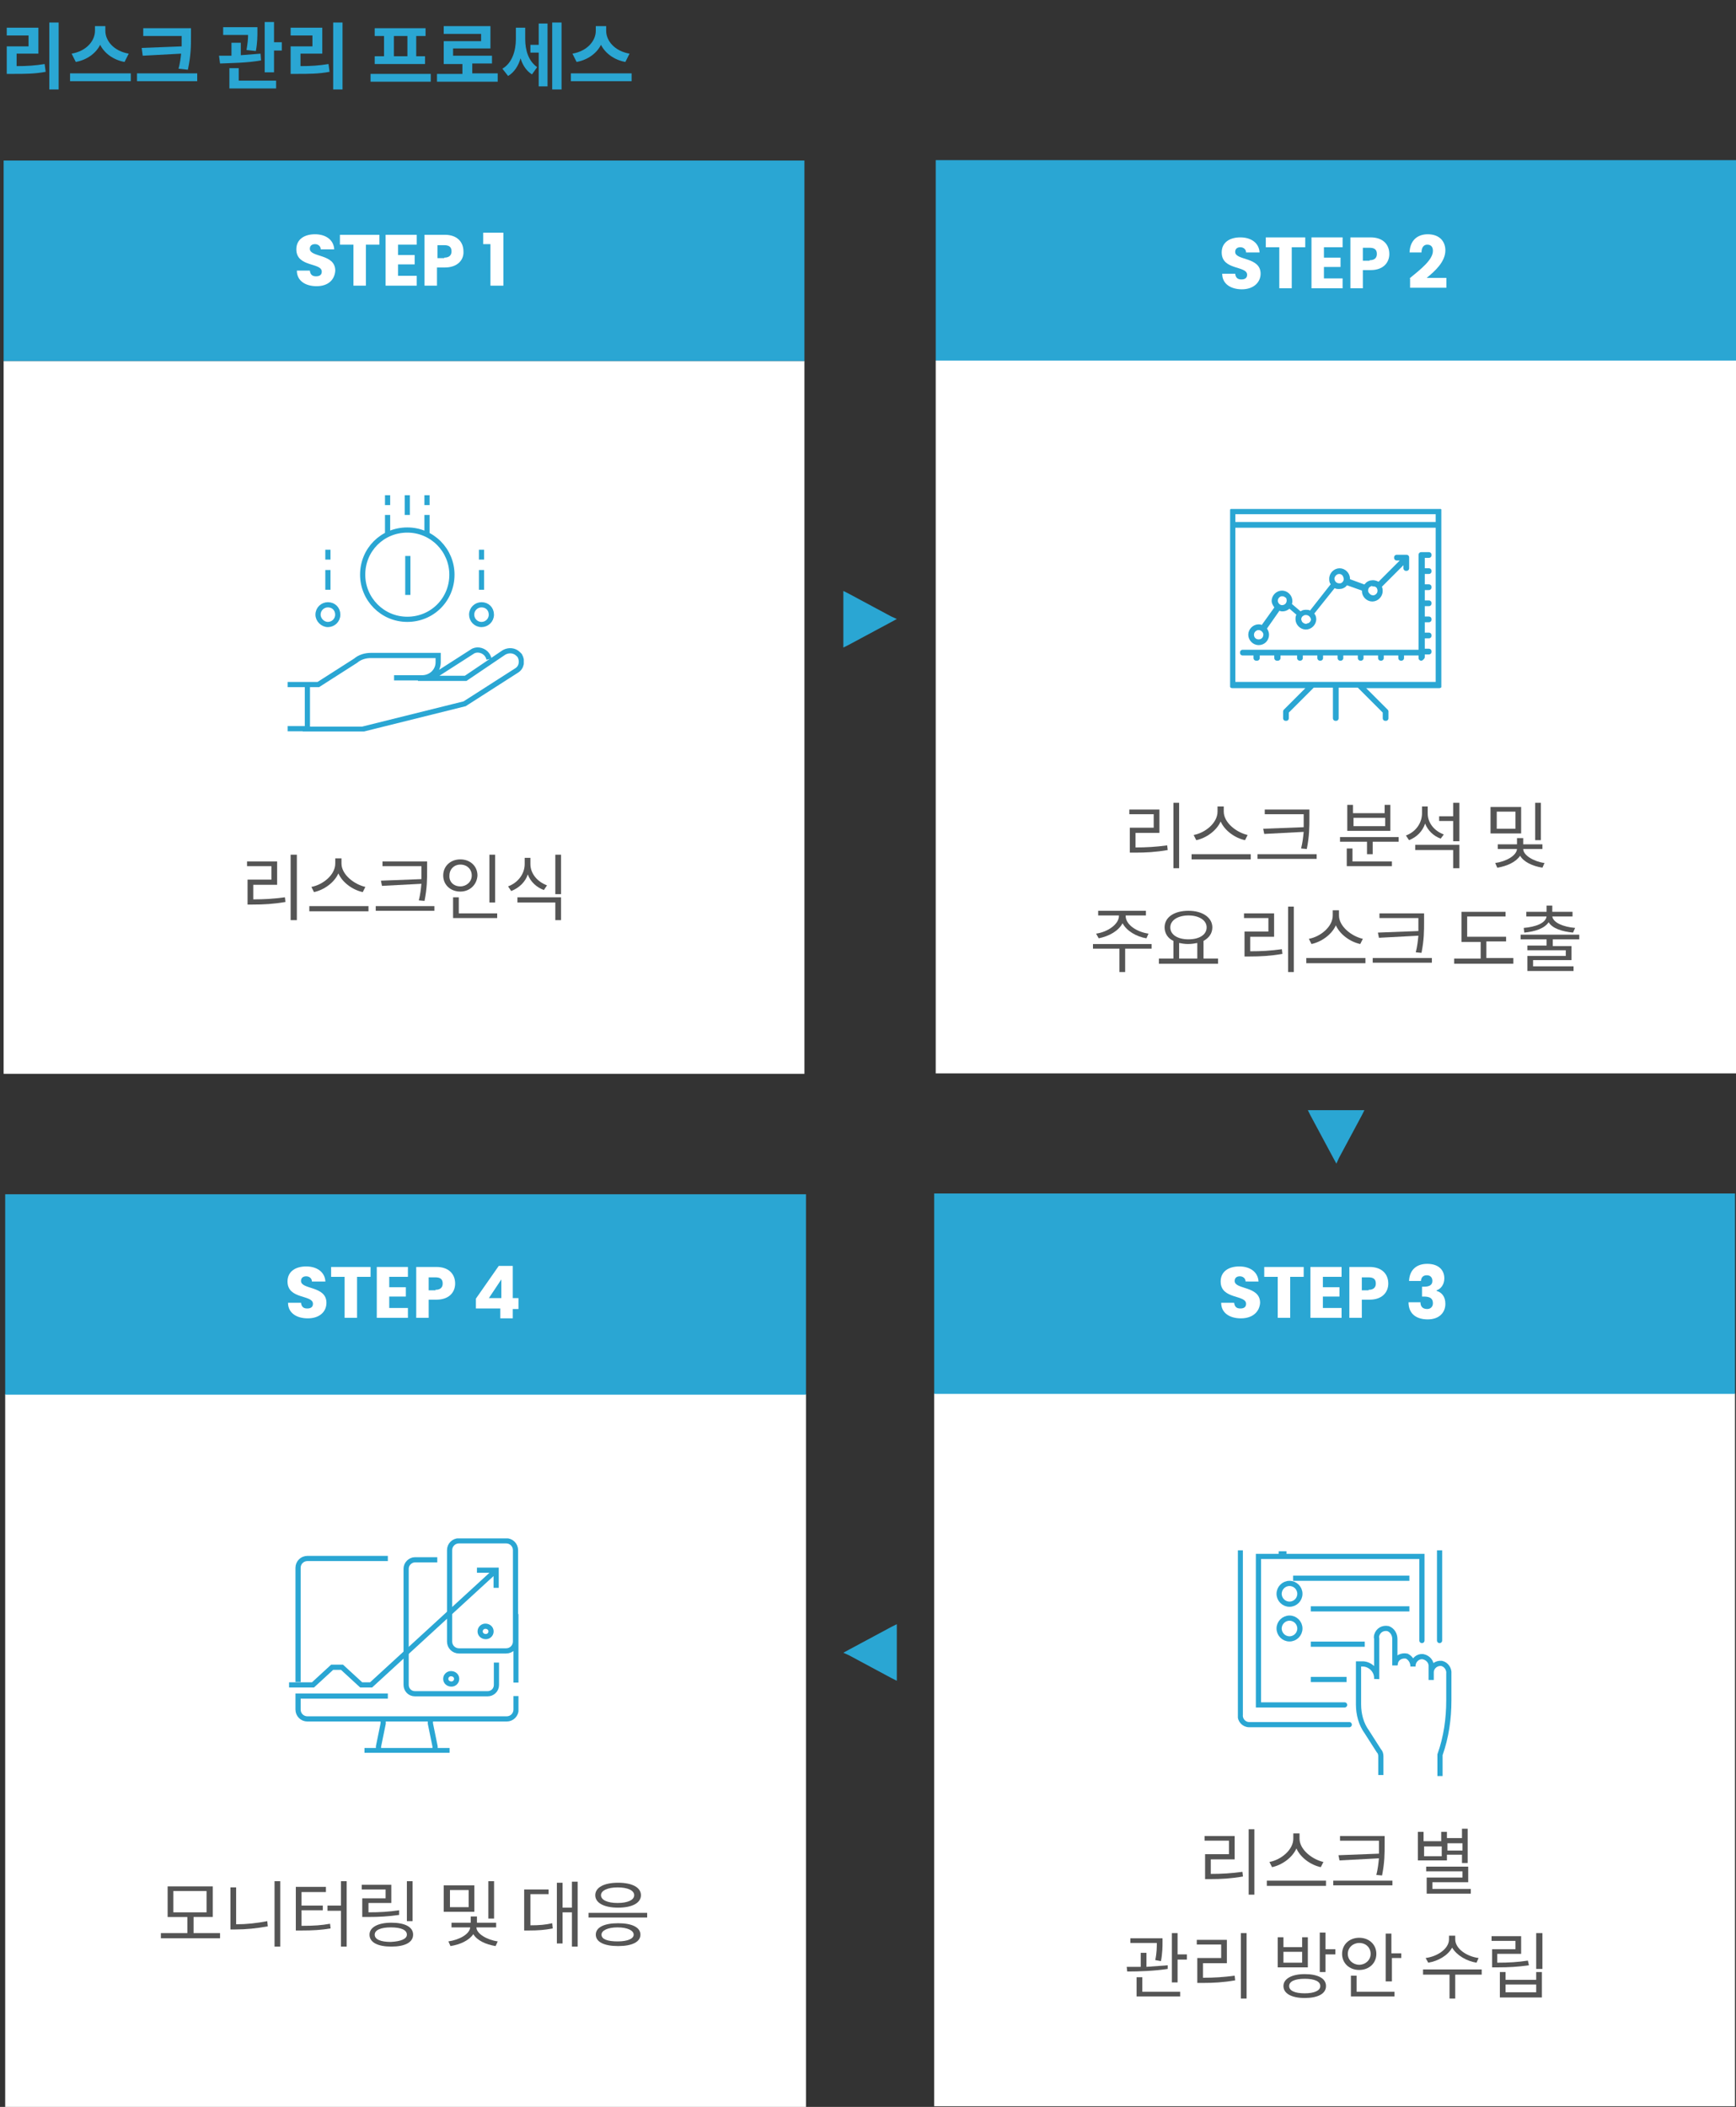 <?xml version="1.0" encoding="utf-8"?>
<!-- Generator: Adobe Illustrator 25.1.0, SVG Export Plug-In . SVG Version: 6.00 Build 0)  -->
<svg version="1.1" id="레이어_1" xmlns="http://www.w3.org/2000/svg" xmlns:xlink="http://www.w3.org/1999/xlink" x="0px"
	 y="0px" viewBox="0 0 334.5 405.8" style="enable-background:new 0 0 334.5 405.8;" xml:space="preserve">
<rect x="0" y="0" width="334.5" height="405.8" fill="#333333" stroke="none"/>
<style type="text/css">
	.st0{enable-background:new    ;}
	.st1{fill:#2AA6D3;}
	.st2{fill:#FFFFFF;}
	.st3{clip-path:url(#SVGID_2_);}
	.st4{fill:none;stroke:#2AA6D3;}
	.st5{fill:#555555;}
	.st6{clip-path:url(#SVGID_4_);}
	.st7{fill:none;stroke:#2AA6D3;stroke-linecap:round;stroke-linejoin:round;}
	.st8{clip-path:url(#SVGID_6_);}
	.st9{clip-path:url(#SVGID_8_);}
	.st10{fill:none;stroke:#2AA6D3;stroke-linecap:round;}
	.st11{clip-path:url(#SVGID_10_);}
	.st12{clip-path:url(#SVGID_12_);}
</style>
<g id="그룹_5883" transform="translate(-20 -1139.167)">
	<g class="st0">
		<path class="st1" d="M23.2,1151.9c2,0,3.6-0.1,5.4-0.4l0.2,1.5c-2.1,0.4-4,0.4-6.3,0.4h-1.2v-5.3h4.2v-2.1h-4.2v-1.5h6.1v5h-4.2
			V1151.9z M31.3,1143.5v12.9h-1.8v-12.9H31.3z"/>
		<path class="st1" d="M45.2,1153.3v1.5H33.5v-1.5H45.2z M44,1151.1c-2.2-0.4-3.9-1.7-4.7-3.3c-0.8,1.6-2.5,2.9-4.7,3.3l-0.8-1.6
			c2.9-0.5,4.5-2.5,4.5-4.4v-0.9h2v0.9c0,1.9,1.6,3.9,4.5,4.4L44,1151.1z"/>
		<path class="st1" d="M58,1153.3v1.5H46.4v-1.5H58z M55,1148.1c0-0.7,0-1.4,0-2v0h-7.4v-1.5h9.2v1.5c0,1.9,0,3.7-0.6,6.5l-1.8-0.2
			c0.3-1.1,0.4-2,0.5-2.9l-7.4,0.4l-0.2-1.5L55,1148.1z"/>
		<path class="st1" d="M70.3,1150.8c-2.7,0.5-5.7,0.5-7.9,0.6l-0.2-1.5c0.7,0,1.5,0,2.4,0v-2.5h1.8v2.4c1.3-0.1,2.6-0.2,3.8-0.3
			L70.3,1150.8z M67.5,1148.8c0.2-1.2,0.3-2.1,0.3-2.9H63v-1.5h6.6v0.8c0,0.9,0,2.2-0.3,3.8L67.5,1148.8z M66,1154.7h7.2v1.5h-9
			v-3.9H66V1154.7z M74.3,1147.4v1.5h-1.5v4.2h-1.8v-9.7h1.8v3.9H74.3z"/>
		<path class="st1" d="M77.9,1151.9c2,0,3.6-0.1,5.4-0.4l0.2,1.5c-2.1,0.4-4,0.4-6.3,0.4H76v-5.3h4.2v-2.1H76v-1.5h6.1v5h-4.2
			V1151.9z M86,1143.5v12.9h-1.8v-12.9H86z"/>
		<path class="st1" d="M103,1153.4v1.5H91.4v-1.5H103z M94,1146.1h-1.8v-1.5h9.8v1.5h-1.8v3.9h1.7v1.5h-9.7v-1.5H94V1146.1z
			 M98.5,1146.1h-2.6v3.9h2.6V1146.1z"/>
		<path class="st1" d="M115.9,1153.4v1.5h-11.7v-1.5h4.9v-1.9h-3.6v-4.4h7.2v-1.4h-7.2v-1.5h9v4.3h-7.2v1.4h7.5v1.5H111v1.9H115.9z"
			/>
		<path class="st1" d="M121.2,1146.7c0,2.1,0.6,4.2,2.3,5.4l-1,1.4c-1.1-0.7-1.8-1.8-2.2-3.1c-0.4,1.4-1.2,2.7-2.4,3.4l-1.1-1.4
			c1.9-1.1,2.6-3.5,2.6-5.7v-2.2h1.8V1146.7z M123.8,1143.7h1.7v12.1h-1.7v-6.5h-1.6v-1.5h1.6V1143.7z M128.2,1143.5v12.9h-1.8
			v-12.9H128.2z"/>
		<path class="st1" d="M141.7,1153.3v1.5H130v-1.5H141.7z M140.5,1151.1c-2.2-0.4-3.9-1.7-4.7-3.3c-0.8,1.6-2.5,2.9-4.7,3.3
			l-0.8-1.6c2.9-0.5,4.5-2.5,4.5-4.4v-0.9h2v0.9c0,1.9,1.6,3.9,4.5,4.4L140.5,1151.1z"/>
	</g>
	<g id="그룹_5845" transform="translate(0 -747.012)">
		<g id="그룹_5904" transform="translate(0 -0.078)">
			<rect id="사각형_308" x="200.3" y="1955.7" class="st2" width="154.3" height="137.3"/>
			<rect id="사각형_307" x="200.3" y="1917.1" class="st1" width="154.3" height="38.6"/>
		</g>
		<g id="그룹_5903" transform="translate(-0.295 -0.154)">
			<rect id="사각형_308-2" x="200.3" y="2154.7" class="st2" width="154.3" height="137.3"/>
			<rect id="사각형_307-2" x="200.3" y="2116.2" class="st1" width="154.3" height="38.6"/>
		</g>
		<rect id="사각형_308-3" x="20.7" y="1955.7" class="st2" width="154.3" height="137.3"/>
		<rect id="사각형_308-4" x="21" y="2154.7" class="st2" width="154.3" height="137.3"/>
		<path id="패스_2802" class="st1" d="M20.7,1917.1H175v38.6H20.7V1917.1z"/>
		<rect id="사각형_307-3" x="21" y="2116.2" class="st1" width="154.3" height="38.6"/>
		<g id="그룹_4232" transform="translate(75.429 1981.564)">
			<g>
				<defs>
					<rect id="SVGID_1_" x="0" y="0" width="45.5" height="45.5"/>
				</defs>
				<clipPath id="SVGID_2_">
					<use xlink:href="#SVGID_1_"  style="overflow:visible;"/>
				</clipPath>
				<g id="그룹_4231" transform="translate(0 0)" class="st3">
					<g id="그룹_4229" transform="translate(0 29.864)">
						<path id="패스_1852" class="st4" d="M2.9,15.2h11.5l19.7-4.9l10-6.4c1-0.6,1.2-1.9,0.6-2.9c-0.1-0.1-0.2-0.2-0.3-0.3
							c-0.7-0.7-1.8-0.8-2.7-0.3l-7.4,5h-9.2 M27.7,5.3l7.8-5c0.8-0.6,2-0.4,2.7,0.3c0.3,0.3,0.5,0.7,0.6,1.1 M3.8,6.6h2.1L13.1,2
							c0.8-0.7,1.9-1,2.9-1H29v1.3c0,1.7-1.4,3-3.1,3c0,0,0,0,0,0h-5.4 M0,6.6h3.8v8.5H0"/>
					</g>
					<g id="그룹_4230" transform="translate(5.851 -0.001)">
						<path id="패스_1853" class="st4" d="M25.8,15.3c0,4.8-3.8,8.6-8.6,8.6c0,0,0,0,0,0c-4.8,0-8.6-3.9-8.6-8.6c0,0,0,0,0,0
							c0-4.8,3.8-8.6,8.6-8.6c0,0,0,0,0,0C22,6.7,25.8,10.6,25.8,15.3C25.8,15.3,25.8,15.3,25.8,15.3z M17.3,11.7v7.5 M17.2,3.8V0
							 M13.4,7.7V3.8 M13.4,1.9V0 M21,7.7V3.8 M21,1.9V0 M33.4,23c0,1.1-0.9,1.9-1.9,1.9c-1.1,0-1.9-0.9-1.9-1.9
							c0-1.1,0.9-1.9,1.9-1.9C32.6,21.1,33.4,21.9,33.4,23L33.4,23z M31.5,18.2v-3.8 M31.5,12.4v-1.9 M3.8,23c0,1.1-0.9,1.9-1.9,1.9
							c0,0,0,0,0,0C0.9,24.9,0,24,0,23c0,0,0,0,0,0c0-1.1,0.9-1.9,1.9-1.9C3,21.1,3.8,21.9,3.8,23z M1.9,18.2v-3.8 M1.9,12.4v-1.9"
							/>
					</g>
				</g>
			</g>
		</g>
		<g class="st0">
			<path class="st5" d="M68.8,2059.4c2.1,0,3.9-0.1,6.1-0.4l0.1,0.9c-2.3,0.4-4.2,0.5-6.3,0.5h-1v-4.8h4.6v-2.6h-4.7v-0.9h5.8v4.5
				h-4.6V2059.4z M77.2,2050.8v12.6H76v-12.6H77.2z"/>
			<path class="st5" d="M91,2060.7v1H79.6v-1H91z M89.9,2058c-1.9-0.4-3.9-1.8-4.7-3.6c-0.8,1.8-2.8,3.2-4.7,3.6l-0.5-1
				c2.2-0.4,4.6-2.3,4.6-4.5v-1h1.2v1c0,2.1,2.4,4,4.6,4.5L89.9,2058z"/>
			<path class="st5" d="M103.7,2060.7v0.9H92.4v-0.9H103.7z M101.2,2055.5c0-0.7,0-1.3,0-1.9v-0.6h-7.5v-0.9h8.6v1.5
				c0,1.9,0,3.6-0.5,6.1l-1.1-0.1c0.3-1.2,0.4-2.2,0.5-3.2l-7.6,0.4l-0.2-1L101.2,2055.5z"/>
			<path class="st5" d="M108.7,2057.9c-1.9,0-3.3-1.3-3.3-3.1c0-1.8,1.4-3.1,3.3-3.1c1.9,0,3.3,1.3,3.3,3.1
				C111.9,2056.6,110.5,2057.9,108.7,2057.9z M108.7,2056.9c1.2,0,2.2-0.9,2.2-2.1c0-1.2-0.9-2.1-2.2-2.1c-1.2,0-2.1,0.9-2.1,2.1
				C106.5,2056,107.4,2056.9,108.7,2056.9z M115.8,2062.1v0.9h-8.5v-4h1.1v3.1H115.8z M115.4,2060h-1.1v-9.2h1.1V2060z"/>
			<path class="st5" d="M124.8,2057.6c-1.4-0.5-2.6-1.6-3.1-3c-0.5,1.5-1.7,2.6-3.2,3.2l-0.6-0.9c1.9-0.7,3.2-2.4,3.2-4.3v-1.2h1.1
				v1.2c0,1.8,1.3,3.4,3.2,4.1L124.8,2057.6z M119.7,2059h8.4v4.4H127v-3.4h-7.3V2059z M128.1,2050.8v7.6H127v-7.6H128.1z"/>
		</g>
		<g class="st0">
			<path class="st5" d="M238.8,2049.4c2.1,0,3.9-0.1,6.1-0.4l0.1,0.9c-2.3,0.4-4.2,0.5-6.3,0.5h-1v-4.8h4.6v-2.6h-4.7v-0.9h5.8v4.5
				h-4.6V2049.4z M247.2,2040.8v12.6h-1.1v-12.6H247.2z"/>
			<path class="st5" d="M261,2050.7v1h-11.4v-1H261z M259.9,2048c-1.9-0.4-3.9-1.8-4.7-3.6c-0.8,1.8-2.8,3.2-4.7,3.6l-0.5-1
				c2.2-0.4,4.6-2.3,4.6-4.5v-1h1.2v1c0,2.1,2.4,4,4.6,4.5L259.9,2048z"/>
			<path class="st5" d="M273.7,2050.7v0.9h-11.4v-0.9H273.7z M271.2,2045.5c0-0.7,0-1.3,0-1.9v-0.6h-7.5v-0.9h8.6v1.5
				c0,1.9,0,3.6-0.5,6.1l-1.1-0.1c0.3-1.2,0.4-2.2,0.5-3.2l-7.6,0.4l-0.2-1L271.2,2045.5z"/>
			<path class="st5" d="M289.5,2047.4v0.9h-5v2.4h-1.1v-2.4h-5.2v-0.9H289.5z M280.7,2052.1h7.5v0.9h-8.7v-3.4h1.1V2052.1z
				 M288,2046.2h-8.4v-5h1.1v1.6h6.1v-1.6h1.1V2046.2z M286.9,2043.7h-6.1v1.6h6.1V2043.7z"/>
			<path class="st5" d="M297.6,2047.7c-1.4-0.5-2.5-1.6-3-2.9c-0.5,1.5-1.6,2.6-3.1,3.2l-0.6-0.9c1.9-0.7,3.1-2.4,3.1-4.3v-1.3h1.1
				v1.4c0,1.7,1.2,3.3,3.1,4L297.6,2047.7z M292.8,2048.9h8.4v4.5H300v-3.5h-7.3V2048.9z M301.2,2040.8v7.4H300v-3.9h-2.7v-0.9h2.7
				v-2.6H301.2z"/>
			<path class="st5" d="M313.1,2046.7h-5.9v-5.1h5.9V2046.7z M313.5,2049.7c0,1.2,2,2.4,4.1,2.7l-0.4,0.9c-1.9-0.3-3.6-1.1-4.3-2.3
				c-0.8,1.2-2.5,2-4.4,2.3l-0.4-0.9c2.1-0.3,4.1-1.4,4.2-2.7h-3.7v-0.9h3.7v-1.2h1.2v1.2h3.7v0.9H313.5z M312,2042.5h-3.6v3.3h3.6
				V2042.5z M316.9,2048h-1.1v-7.2h1.1V2048z"/>
		</g>
		<g class="st0">
			<path class="st5" d="M241.9,2068.9h-5.1v4.5h-1.1v-4.5h-5.1v-0.9h11.3L241.9,2068.9z M231.2,2066c2.2-0.3,4.4-1.8,4.4-3.4v-0.1
				h-4v-0.9h9.2v0.9h-3.9v0.1c0,1.7,2.2,3.1,4.4,3.4l-0.4,0.9c-1.9-0.3-3.8-1.4-4.6-2.9c-0.8,1.5-2.6,2.5-4.6,2.9L231.2,2066z"/>
			<path class="st5" d="M254.7,2070.8v1h-11.4v-1h2.8v-3.4c-1.1-0.5-1.7-1.5-1.7-2.6c0-2,1.9-3.2,4.6-3.2c2.7,0,4.6,1.3,4.6,3.2
				c0,1.1-0.6,2-1.7,2.6v3.4H254.7z M245.5,2064.8c0,1.4,1.4,2.3,3.5,2.3s3.5-0.9,3.5-2.3c0-1.4-1.5-2.3-3.5-2.3
				S245.5,2063.4,245.5,2064.8z M247.2,2070.8h3.5v-3c-0.5,0.1-1.1,0.2-1.8,0.2c-0.6,0-1.2-0.1-1.7-0.2V2070.8z"/>
			<path class="st5" d="M260.9,2069.4c2.1,0,3.9-0.1,6.1-0.4l0.1,0.9c-2.3,0.4-4.2,0.5-6.3,0.5h-1v-4.8h4.6v-2.6h-4.7v-0.9h5.8v4.5
				h-4.6V2069.4z M269.3,2060.8v12.6h-1.1v-12.6H269.3z"/>
			<path class="st5" d="M283.1,2070.7v1h-11.4v-1H283.1z M282.1,2068c-1.9-0.4-3.9-1.8-4.7-3.6c-0.8,1.8-2.8,3.2-4.7,3.6l-0.5-1
				c2.2-0.4,4.6-2.3,4.6-4.5v-1h1.2v1c0,2.1,2.4,4,4.6,4.5L282.1,2068z"/>
			<path class="st5" d="M295.9,2070.7v0.9h-11.4v-0.9H295.9z M293.3,2065.5c0-0.7,0-1.3,0-1.9v-0.6h-7.5v-0.9h8.6v1.5
				c0,1.9,0,3.6-0.5,6.1l-1.1-0.1c0.3-1.2,0.4-2.2,0.5-3.2l-7.6,0.4l-0.2-1L293.3,2065.5z"/>
			<path class="st5" d="M311.6,2070.8v1h-11.4v-1h5.1v-3.2h-3.7v-5.8h8.5v0.9h-7.4v3.9h7.5v0.9h-3.8v3.2H311.6z"/>
			<path class="st5" d="M319.2,2067.2v1.2h3.6v2.7h-7.4v1.2h7.8v0.9h-8.9v-2.9h7.4v-1.1h-7.4v-0.9h3.7v-1.2H313v-0.9h11.3v0.9H319.2
				z M313.6,2064.9c2.3-0.2,4.2-0.9,4.4-2.2h-3.9v-0.9h3.9v-1.2h1.1v1.2h3.9v0.9h-3.9c0.2,1.2,2.1,2,4.4,2.2l-0.4,0.9
				c-2.1-0.2-4-0.8-4.7-2c-0.8,1.2-2.6,1.8-4.7,2L313.6,2064.9z"/>
		</g>
		<g class="st0">
			<path class="st5" d="M253.3,2247.1c2.1,0,3.9-0.1,6.1-0.4l0.1,0.9c-2.3,0.4-4.2,0.5-6.3,0.5h-1v-4.8h4.6v-2.6h-4.7v-0.9h5.8v4.5
				h-4.6V2247.1z M261.7,2238.5v12.6h-1.1v-12.6H261.7z"/>
			<path class="st5" d="M275.5,2248.4v1h-11.4v-1H275.5z M274.5,2245.8c-1.9-0.4-3.9-1.8-4.7-3.6c-0.8,1.8-2.8,3.2-4.7,3.6l-0.5-1
				c2.2-0.4,4.6-2.3,4.6-4.5v-1h1.2v1c0,2.1,2.4,4,4.6,4.5L274.5,2245.8z"/>
			<path class="st5" d="M288.3,2248.4v0.9h-11.4v-0.9H288.3z M285.7,2243.2c0-0.7,0-1.3,0-1.9v-0.6h-7.5v-0.9h8.6v1.5
				c0,1.9,0,3.6-0.5,6.1l-1.1-0.1c0.3-1.2,0.4-2.2,0.5-3.2l-7.6,0.4l-0.2-1L285.7,2243.2z"/>
			<path class="st5" d="M298.9,2244.5h-5.7v-5.5h1.1v1.8h3.4v-1.8h1.1v1.2h2.9v-1.8h1.1v6.6h-1.1v-1.6h-2.9V2244.5z M297.8,2241.8
				h-3.4v1.9h3.4V2241.8z M303.4,2250v0.9h-8.5v-3.1h6.9v-1.2h-7v-0.9h8.1v3H296v1.3H303.4z M298.9,2241.2v1.4h2.9v-1.4H298.9z"/>
		</g>
		<g class="st0">
			<path class="st5" d="M245,2265.4c-2.6,0.4-5.6,0.5-7.8,0.5l-0.1-0.9c0.8,0,1.7,0,2.7,0v-2.7h1.1v2.7c1.4-0.1,2.8-0.2,4.1-0.3
				L245,2265.4z M242.6,2263.7c0.3-1.4,0.3-2.5,0.3-3.3h-5.1v-0.9h6.2v0.7c0,0.8,0,2.1-0.3,3.7L242.6,2263.7z M240.2,2269.8h7.2v0.9
				H239v-3.7h1.1V2269.8z M248.7,2262.6v1h-1.8v4.4h-1.1v-9.5h1.1v4.1H248.7z"/>
			<path class="st5" d="M251.8,2267.1c2.1,0,3.9-0.1,6.1-0.4l0.1,0.9c-2.3,0.4-4.2,0.5-6.3,0.5h-1v-4.8h4.6v-2.6h-4.7v-0.9h5.8v4.5
				h-4.6V2267.1z M260.2,2258.5v12.6h-1.1v-12.6H260.2z"/>
			<path class="st5" d="M272,2265.1h-5.8v-5.8h1.1v1.9h3.6v-1.9h1.1V2265.1z M275.5,2268.7c0,1.5-1.6,2.3-4.1,2.3
				c-2.6,0-4.1-0.9-4.1-2.3s1.6-2.3,4.1-2.3C273.9,2266.4,275.5,2267.2,275.5,2268.7z M270.9,2262.1h-3.6v2.1h3.6V2262.1z
				 M274.4,2268.7c0-0.9-1.1-1.4-3-1.4c-1.9,0-3,0.5-3,1.4s1.1,1.4,3,1.4C273.2,2270.1,274.4,2269.6,274.4,2268.7z M277.3,2261.6v1
				h-1.9v3.4h-1.1v-7.6h1.1v3.2H277.3z"/>
			<path class="st5" d="M281.9,2265.6c-1.9,0-3.3-1.3-3.3-3.1c0-1.8,1.4-3.1,3.3-3.1s3.3,1.3,3.3,3.1
				C285.2,2264.3,283.8,2265.6,281.9,2265.6z M281.9,2264.6c1.2,0,2.2-0.9,2.2-2.1c0-1.2-0.9-2.1-2.2-2.1c-1.2,0-2.2,0.9-2.2,2.1
				C279.7,2263.7,280.7,2264.6,281.9,2264.6z M281.5,2269.8h7.2v0.9h-8.4v-4h1.1V2269.8z M290,2262.3v1h-1.8v4.5H287v-9.2h1.1v3.8
				H290z"/>
			<path class="st5" d="M305.5,2266.5h-5.1v4.6h-1.1v-4.6h-5.1v-1h11.3L305.5,2266.5z M304.5,2264.2c-1.9-0.3-3.8-1.4-4.7-2.9
				c-0.8,1.5-2.7,2.6-4.6,2.9l-0.5-0.9c2.3-0.3,4.5-1.8,4.5-3.6v-0.7h1.2v0.7c0,1.8,2.2,3.3,4.5,3.6L304.5,2264.2z"/>
			<path class="st5" d="M314.6,2264.7c-2.1,0.3-3.8,0.4-6.1,0.4h-1v-3.5h4.5v-1.6h-4.6v-0.9h5.7v3.4h-4.6v1.7c2.2,0,3.9-0.1,5.9-0.4
				L314.6,2264.7z M316,2266h1.1v4.9H309v-4.9h1.1v1.5h5.9V2266z M316,2268.4h-5.9v1.5h5.9V2268.4z M317.2,2258.5v6.9H316v-6.9
				H317.2z"/>
		</g>
		<g class="st0">
			<path class="st5" d="M62.4,2258.5v1H51v-1h5.1v-3.1h-3.8v-5.9H61v5.9h-3.7v3.1H62.4z M53.4,2254.5h6.4v-4.1h-6.4V2254.5z"/>
			<path class="st5" d="M65.6,2256.8c1.9,0,3.8-0.2,5.9-0.6l0.1,1c-2.2,0.4-4.2,0.6-6.2,0.6h-1v-8.1h1.1V2256.8z M74,2248.5v12.6
				h-1.1v-12.6H74z"/>
			<path class="st5" d="M78.2,2257.1c2.3,0,3.7-0.1,5.4-0.4l0.1,0.9c-1.8,0.3-3.3,0.4-5.7,0.4h-1v-8.4h5.8v1h-4.7v2.6h4.1v0.9h-4.1
				V2257.1z M86.8,2248.5v12.6h-1.1v-6.9h-2.6v-1h2.6v-4.7H86.8z"/>
			<path class="st5" d="M96.9,2255c-2.1,0.3-3.8,0.4-6.1,0.4h-1v-3.6h4.5v-1.7h-4.6v-0.9h5.7v3.5H91v1.8c2.2,0,3.9-0.1,5.9-0.4
				L96.9,2255z M99.6,2258.8c0,1.5-1.6,2.3-4.2,2.3c-2.6,0-4.2-0.8-4.2-2.3c0-1.4,1.6-2.3,4.2-2.3
				C98,2256.5,99.6,2257.3,99.6,2258.8z M98.4,2258.8c0-0.9-1.1-1.4-3.1-1.4c-1.9,0-3.1,0.5-3.1,1.4c0,0.9,1.1,1.4,3.1,1.4
				C97.3,2260.1,98.4,2259.6,98.4,2258.8z M99.5,2256.2h-1.1v-7.7h1.1V2256.2z"/>
			<path class="st5" d="M111.4,2254.4h-5.9v-5.1h5.9V2254.4z M111.8,2257.4c0,1.2,2,2.4,4.1,2.7l-0.4,0.9c-1.9-0.3-3.6-1.1-4.3-2.3
				c-0.8,1.2-2.5,2-4.4,2.3l-0.4-0.9c2.1-0.3,4.1-1.4,4.2-2.7H107v-0.9h3.7v-1.2h1.2v1.2h3.7v0.9H111.8z M110.3,2250.2h-3.6v3.3h3.6
				V2250.2z M115.2,2255.7h-1.1v-7.2h1.1V2255.7z"/>
			<path class="st5" d="M122.2,2257c1.7,0,2.9-0.1,4.2-0.4l0.1,1c-1.5,0.3-2.8,0.4-4.7,0.4h-0.8v-7.9h4.7v0.9h-3.5V2257z
				 M131.3,2248.5v12.6h-1.1v-6.6h-1.8v6h-1.1v-11.7h1.1v4.8h1.8v-5H131.3z"/>
			<path class="st5" d="M144.7,2254.6v0.9h-11.3v-0.9H144.7z M143.5,2251.2c0,1.5-1.7,2.4-4.4,2.4c-2.7,0-4.4-0.9-4.4-2.4
				c0-1.5,1.7-2.4,4.4-2.4C141.8,2248.8,143.5,2249.7,143.5,2251.2z M143.4,2258.8c0,1.4-1.6,2.2-4.3,2.2c-2.7,0-4.3-0.8-4.3-2.2
				c0-1.4,1.6-2.2,4.3-2.2C141.8,2256.6,143.4,2257.4,143.4,2258.8z M135.8,2251.2c0,0.9,1.2,1.5,3.2,1.5c2,0,3.2-0.6,3.2-1.5
				c0-0.9-1.2-1.5-3.2-1.5C137.1,2249.7,135.8,2250.3,135.8,2251.2z M135.9,2258.8c0,0.9,1.2,1.3,3.1,1.3s3.1-0.5,3.1-1.3
				s-1.2-1.4-3.1-1.4S135.9,2258,135.9,2258.8z"/>
		</g>
		<g id="그룹_4228" transform="translate(257.021 1984.206)">
			<g>
				<defs>
					<rect id="SVGID_3_" x="0" y="0" width="40.7" height="40.8"/>
				</defs>
				<clipPath id="SVGID_4_">
					<use xlink:href="#SVGID_3_"  style="overflow:visible;"/>
				</clipPath>
				<g id="그룹_4224" class="st6">
					<g id="그룹_4223" transform="translate(0.413 0.413)">
						<path id="패스_1847" class="st7" d="M29.5,39.9v-1.3l-5.1-5.1H20v6.4h-0.1v-6.4h-4.4l-5.1,5.1v1.3h-0.1v-1.3l5-5H0V0h39.9
							v33.6H24.6l5,5v1.3H29.5z M0.1,33.4h39.6V2.7H0.1V33.4z M0.1,2.6h39.6V0.1H0.1V2.6z"/>
					</g>
				</g>
			</g>
			<g id="그룹_4225" transform="translate(2.412 8.82)">
				<path id="패스_1849" class="st7" d="M34.4,19.9v-1h-3.8v1h-0.1v-1h-3.8v1h-0.1v-1h-3.8v1h-0.1v-1h-3.8v1h-0.1v-1h-3.8v1h-0.1
					v-1h-3.8v1h-0.1v-1H6.8v1H6.6v-1H2.8v1H2.6v-1H0v-0.1h34.4V0h1.5v0.1h-1.3v3h1.3v0.1h-1.3v3h1.3v0.1h-1.3v3h1.3v0.1h-1.3v3h1.3
					v0.1h-1.3v3h1.3v0.1h-1.3v3h1.3v0.1h-1.3v1L34.4,19.9z"/>
			</g>
			<g>
				<defs>
					<rect id="SVGID_5_" x="0" y="0" width="40.7" height="40.8"/>
				</defs>
				<clipPath id="SVGID_6_">
					<use xlink:href="#SVGID_5_"  style="overflow:visible;"/>
				</clipPath>
				<g id="그룹_4227" class="st8">
					<g id="그룹_4226" transform="translate(4 9.325)">
						<path id="패스_1850" class="st7" d="M1.5,16.4c-0.8,0-1.5-0.7-1.5-1.5s0.7-1.5,1.5-1.5c0.2,0,0.3,0,0.4,0.1l0.4,0.1l2.8-3.9
							L4.9,9.3C4.7,9,4.5,8.7,4.5,8.4c0-0.8,0.7-1.5,1.5-1.5c0,0,0,0,0,0c0.8,0,1.5,0.7,1.5,1.5c0,0.2,0,0.3-0.1,0.5L7.4,9.2
							l2.1,1.8l0.4-0.2c0.2-0.2,0.5-0.2,0.8-0.2c0.2,0,0.4,0,0.5,0.1l0.4,0.1L16,5.2l-0.2-0.3c-0.2-0.2-0.2-0.5-0.2-0.8
							c0-0.8,0.7-1.5,1.5-1.5c0.8,0,1.5,0.7,1.5,1.5l0,0.4l0.4,0.2L22,5.8l0.3-0.3c0.3-0.4,0.7-0.6,1.2-0.6c0.3,0,0.6,0.1,0.8,0.2
							l0.4,0.2l5.2-5.2h-1.8V0H30v2.1h-0.1V0.3l-5.2,5.2l0.1,0.4c0.1,0.2,0.1,0.4,0.1,0.6c0,0.8-0.7,1.5-1.5,1.5
							c-0.8,0-1.5-0.7-1.5-1.5l0-0.4l-0.4-0.2l-3.1-1.1L18.2,5c-0.3,0.4-0.7,0.6-1.2,0.6c-0.2,0-0.4,0-0.6-0.1l-0.4-0.2l-4.4,5.5
							l0.2,0.3c0.2,0.2,0.3,0.5,0.3,0.8c0,0.8-0.7,1.5-1.5,1.5c-0.8,0-1.5-0.7-1.5-1.5c0-0.2,0-0.4,0.1-0.6l0.2-0.4l-2-1.7L7,9.6
							C6.7,9.8,6.4,9.9,6.1,9.9c-0.1,0-0.3,0-0.4-0.1L5.3,9.7l-2.8,4L2.7,14C2.9,14.3,3,14.6,3,14.9C3,15.7,2.4,16.4,1.5,16.4z
							 M1.5,13.5c-0.2,0-0.3,0-0.5,0.1c-0.5,0.2-0.9,0.7-0.9,1.3c0,0.8,0.6,1.4,1.4,1.4c0.8,0,1.4-0.6,1.4-1.4v-0.1l0-0.1
							C2.8,14.1,2.2,13.5,1.5,13.5z M10.6,10.6c-0.8,0-1.4,0.6-1.4,1.4c0,0.1,0,0.2,0.1,0.3c0.1,0.5,0.6,0.9,1.2,1l0.1,0h0.1
							c0.1,0,0.2,0,0.3-0.1c0.6-0.1,1-0.6,1.1-1.2v0V12C12,11.2,11.4,10.6,10.6,10.6z M5.8,7C5.2,7.1,4.7,7.7,4.7,8.3v0.1l0,0.1
							c0.1,0.7,0.7,1.2,1.3,1.2c0.8,0,1.4-0.6,1.4-1.4c0-0.3-0.1-0.7-0.3-0.9L6.9,7.3C6.7,7.1,6.4,7,6.1,7H6L5.8,7z M23.4,5
							c-0.2,0-0.3,0-0.4,0.1c-0.6,0.2-0.9,0.7-0.9,1.3c0,0.3,0.1,0.6,0.3,0.8c0.3,0.4,0.7,0.6,1.1,0.6c0.1,0,0.2,0,0.3,0
							c0.3-0.1,0.5-0.2,0.7-0.4c0.3-0.3,0.4-0.6,0.4-1c0-0.7-0.5-1.3-1.2-1.3l-0.1,0L23.4,5z M17,2.7c-0.7,0-1.3,0.6-1.4,1.3
							c0,0.8,0.5,1.4,1.3,1.5c0,0,0,0,0.1,0c0.1,0,0.2,0,0.3,0c0.6-0.1,1.1-0.7,1.1-1.3c0-0.3-0.1-0.5-0.2-0.8
							C17.9,2.9,17.5,2.7,17,2.7L17,2.7z"/>
					</g>
				</g>
			</g>
		</g>
		<g id="그룹_4215" transform="translate(257.021 2178.595)">
			<g>
				<defs>
					<rect id="SVGID_7_" x="1.5" y="3.1" width="41.2" height="46.5"/>
				</defs>
				<clipPath id="SVGID_8_">
					<use xlink:href="#SVGID_7_"  style="overflow:visible;"/>
				</clipPath>
				<g id="그룹_4210" transform="translate(0 3.085)" class="st9">
					<g id="그룹_4208" transform="translate(10.645 8.474)">
						<path id="패스_1834" class="st4" d="M29.8,38.1v-3.9c0-0.1,0-0.1,0-0.2c1.2-3.4,1.7-6.9,1.7-10.5v-5.1
							c0.1-0.9-0.5-1.8-1.4-2c-1-0.1-1.9,0.6-2,1.6c0,0.1,0,0.2,0,0.3v1.3l0-2.5c0.1-1-0.6-1.8-1.6-2c-1-0.1-1.8,0.7-1.9,1.6
							c0,0.1,0,0.1,0,0.2V17c0-0.8-0.4-1.6-1.2-2c-1-0.2-2,0.3-2.2,1.3c0,0.2-0.1,0.4-0.1,0.5v-5.1c0-0.9-0.5-1.7-1.3-2
							c-1-0.2-1.9,0.3-2.2,1.3c0,0.2-0.1,0.4,0,0.6v7.8c0.1-1.5-1.1-2.8-2.6-2.9h-0.9v7.8c0,1.9,0.5,3.8,1.6,5.3l2.3,3.6
							c0.3,0.3,0.4,0.7,0.4,1.1v3.6 M1.5,0h22.4 M23.9,5.9H4.9 M15.3,12.7H4.9 M11.8,19.5H4.9"/>
					</g>
					<g id="그룹_4209" transform="translate(0.462 0.47)">
						<path id="패스_1835" class="st10" d="M22.5,36.2H3.2c-1,0-1.8-0.9-1.7-1.9V1.9c0-1,0.7-1.9,1.7-1.9h35c1,0,1.8,0.9,1.7,1.9
							V20 M21.6,32.4H5V3.8h31.5V20"/>
					</g>
				</g>
			</g>
			<g id="그룹_4211" transform="translate(7.862 6.863)">
				<path id="패스_1837" class="st4" d="M1.5,0H3"/>
			</g>
			<g>
				<defs>
					<rect id="SVGID_9_" x="1.5" y="0" width="41.2" height="46.5"/>
				</defs>
				<clipPath id="SVGID_10_">
					<use xlink:href="#SVGID_9_"  style="overflow:visible;"/>
				</clipPath>
				<g id="그룹_4214" class="st11">
					<g id="그룹_4212" transform="translate(7.947 12.557)">
						<path id="패스_1838" class="st4" d="M5.5,2c0,1.1-0.9,2-2,2c-1.1,0-2-0.9-2-2c0-1.1,0.9-2,2-2c0,0,0,0,0,0
							C4.6,0,5.5,0.9,5.5,2z"/>
					</g>
					<g id="그룹_4213" transform="translate(7.947 19.24)">
						<path id="패스_1839" class="st4" d="M5.5,2c0,1.1-0.9,2-2,2c-1.1,0-2-0.9-2-2c0-1.1,0.9-2,2-2c0,0,0,0,0,0
							C4.6,0,5.5,0.9,5.5,2z"/>
					</g>
				</g>
			</g>
		</g>
		<g id="그룹_4222" transform="translate(75.7 2182.474)">
			<g>
				<defs>
					<rect id="SVGID_11_" x="0" y="0" width="44.2" height="41.3"/>
				</defs>
				<clipPath id="SVGID_12_">
					<use xlink:href="#SVGID_11_"  style="overflow:visible;"/>
				</clipPath>
				<g id="그룹_4221" transform="translate(0 0)" class="st12">
					<g id="그룹_4216" transform="translate(1.731 0.473)">
						<path id="패스_1841" class="st4" d="M42,14.1v13.2 M0,27.2v-22c0-1,0.8-1.8,1.8-1.8h15.5 M42,29.9v2.6c0,1-0.8,1.8-1.8,1.8
							H1.8c-1,0-1.8-0.8-1.8-1.8v-2.6h17.3 M16.4,34.3v0.9l-0.9,4.4v0.9 M25.5,34.3v0.9l0.9,4.4v0.9 M12.8,40.4h16.4 M29.2,1.8
							C29.2,0.8,30,0,31,0h9.1c1,0,1.8,0.8,1.8,1.8v17.6c0,1-0.8,1.8-1.8,1.8H31c-1,0-1.8-0.8-1.8-1.8V1.8z"/>
					</g>
					<g id="그룹_4217" transform="translate(36.817 16.92)">
						<path id="패스_1842" class="st4" d="M2.1,1c0,0.6-0.5,1-1,1C0.5,2,0,1.6,0,1c0-0.6,0.5-1,1-1C1.6,0,2.1,0.4,2.1,1z"/>
					</g>
					<g id="그룹_4218" transform="translate(22.556 4.128)">
						<path id="패스_1843" class="st4" d="M17.4,19.8v4.3c0,1-0.8,1.7-1.7,1.7H1.7c-1,0-1.7-0.8-1.7-1.7V1.7C0,0.8,0.8,0,1.7,0
							h4.3"/>
					</g>
					<g id="그룹_4219" transform="translate(30.191 26.059)">
						<path id="패스_1844" class="st4" d="M2.1,1c0,0.6-0.5,1-1,1C0.5,2,0,1.6,0,1c0-0.6,0.5-1,1-1C1.6,0,2.1,0.4,2.1,1z"/>
					</g>
					<g id="그룹_4220" transform="translate(0 6.125)">
						<path id="패스_1845" class="st4" d="M0,22.1h4.6l3.7-3.4h1.9l3.7,3.4h1.9L39.9,0 M36.2,0h3.7v3.4"/>
					</g>
				</g>
			</g>
		</g>
		<path id="패스_1855" class="st1" d="M191.7,2004.9l-8.2-4.4l-1-0.5v10.9l1-0.5l8.2-4.4l1.1-0.6L191.7,2004.9z"/>
		<path id="패스_2773" class="st1" d="M278,2109.2l4.4-8.2l0.5-1H272l0.5,1l4.4,8.2l0.6,1.1L278,2109.2z"/>
		<path id="패스_2774" class="st1" d="M183.6,2205l8.2,4.4l1,0.5V2199l-1,0.5l-8.2,4.4l-1.1,0.6L183.6,2205z"/>
		<g class="st0">
			<path class="st2" d="M81,1941.3c-2.1,0-3.8-1-3.8-3h2.5c0.1,0.8,0.5,1.1,1.2,1.1c0.7,0,1.1-0.3,1.1-0.9c0-1.8-4.9-0.8-4.9-4.3
				c0-1.9,1.5-2.9,3.6-2.9c2.1,0,3.6,1.1,3.7,2.9h-2.6c0-0.6-0.5-1-1.1-1c-0.6,0-1,0.3-1,0.9c0,1.7,4.9,0.9,4.9,4.2
				C84.5,1940,83.3,1941.3,81,1941.3z"/>
			<path class="st2" d="M85.5,1931.4h7.6v1.9h-2.6v7.9h-2.4v-7.9h-2.6V1931.4z"/>
			<path class="st2" d="M100.3,1933.3h-3.6v2h3.2v1.8h-3.2v2.2h3.6v1.9h-6v-9.8h6V1933.3z"/>
			<path class="st2" d="M105.7,1937.7h-1.5v3.5h-2.4v-9.8h3.9c2.4,0,3.6,1.4,3.6,3.2C109.4,1936.2,108.2,1937.7,105.7,1937.7z
				 M105.6,1935.8c1,0,1.4-0.5,1.4-1.2c0-0.8-0.4-1.2-1.4-1.2h-1.3v2.5H105.6z"/>
			<path class="st2" d="M114.5,1933.2h-1.4v-2.2h3.9v10.2h-2.5V1933.2z"/>
		</g>
		<g class="st0">
			<path class="st2" d="M259.3,1941.9c-2.1,0-3.8-1-3.8-3h2.5c0.1,0.8,0.5,1.1,1.2,1.1c0.7,0,1.1-0.3,1.1-0.9c0-1.8-4.9-0.8-4.9-4.3
				c0-1.9,1.5-2.9,3.6-2.9c2.1,0,3.6,1.1,3.7,2.9h-2.6c0-0.6-0.5-1-1.1-1c-0.6,0-1,0.3-1,0.9c0,1.7,4.9,0.9,4.9,4.2
				C262.9,1940.5,261.6,1941.9,259.3,1941.9z"/>
			<path class="st2" d="M263.9,1931.9h7.6v1.9h-2.6v7.9h-2.4v-7.9h-2.6V1931.9z"/>
			<path class="st2" d="M278.7,1933.8h-3.6v2h3.2v1.8h-3.2v2.2h3.6v1.9h-6v-9.8h6V1933.8z"/>
			<path class="st2" d="M284.1,1938.2h-1.5v3.5h-2.4v-9.8h3.9c2.4,0,3.6,1.4,3.6,3.2C287.7,1936.7,286.6,1938.2,284.1,1938.2z
				 M283.9,1936.3c1,0,1.4-0.5,1.4-1.2c0-0.8-0.4-1.2-1.4-1.2h-1.3v2.5H283.9z"/>
			<path class="st2" d="M291.6,1939.8c2.2-1.8,4.5-3.6,4.5-5.3c0-0.7-0.3-1.2-1.1-1.2c-0.7,0-1.1,0.6-1.1,1.5h-2.3
				c0.1-2.5,1.7-3.5,3.5-3.5c2.3,0,3.4,1.4,3.4,3.1c0,2.2-2,4-3.6,5.3h3.8v1.9h-7V1939.8z"/>
		</g>
		<g class="st0">
			<path class="st2" d="M259.1,2140.1c-2.1,0-3.8-1-3.8-3h2.5c0.1,0.8,0.5,1.1,1.2,1.1c0.7,0,1.1-0.3,1.1-0.9c0-1.8-4.9-0.8-4.9-4.3
				c0-1.9,1.5-2.9,3.6-2.9c2.1,0,3.6,1.1,3.7,2.9H260c0-0.6-0.5-1-1.1-1c-0.6,0-1,0.3-1,0.9c0,1.7,4.9,0.9,4.9,4.2
				C262.7,2138.8,261.4,2140.1,259.1,2140.1z"/>
			<path class="st2" d="M263.6,2130.2h7.6v1.9h-2.6v7.9h-2.4v-7.9h-2.6V2130.2z"/>
			<path class="st2" d="M278.5,2132.1h-3.6v2h3.2v1.8h-3.2v2.2h3.6v1.9h-6v-9.8h6V2132.1z"/>
			<path class="st2" d="M283.9,2136.5h-1.5v3.5H280v-9.8h3.9c2.4,0,3.6,1.4,3.6,3.2C287.5,2135,286.4,2136.5,283.9,2136.5z
				 M283.7,2134.6c1,0,1.4-0.5,1.4-1.2c0-0.8-0.4-1.2-1.4-1.2h-1.3v2.5H283.7z"/>
			<path class="st2" d="M295,2129.6c2.2,0,3.3,1.2,3.3,2.8c0,1.3-0.8,2.1-1.5,2.3v0.1c1,0.3,1.7,1.1,1.7,2.5c0,1.7-1.2,3-3.4,3
				c-2.1,0-3.7-1-3.7-3.3h2.3c0,0.8,0.4,1.3,1.3,1.3c0.7,0,1.1-0.5,1.1-1.1c0-0.9-0.5-1.3-1.8-1.3H294v-1.9h0.4
				c0.8,0,1.6-0.2,1.6-1.1c0-0.7-0.4-1.1-1.1-1.1c-0.8,0-1.1,0.6-1.1,1.1h-2.3C291.6,2130.7,293,2129.6,295,2129.6z"/>
		</g>
		<g class="st0">
			<path class="st2" d="M79.3,2140.1c-2.1,0-3.8-1-3.8-3H78c0.1,0.8,0.5,1.1,1.2,1.1c0.7,0,1.1-0.3,1.1-0.9c0-1.8-4.9-0.8-4.9-4.3
				c0-1.9,1.5-2.9,3.6-2.9c2.1,0,3.6,1.1,3.7,2.9h-2.6c0-0.6-0.5-1-1.1-1c-0.6,0-1,0.3-1,0.9c0,1.7,4.9,0.9,4.9,4.2
				C82.9,2138.8,81.6,2140.1,79.3,2140.1z"/>
			<path class="st2" d="M83.8,2130.2h7.6v1.9h-2.6v7.9h-2.4v-7.9h-2.6V2130.2z"/>
			<path class="st2" d="M98.6,2132.1H95v2h3.2v1.8H95v2.2h3.6v1.9h-6v-9.8h6V2132.1z"/>
			<path class="st2" d="M104.1,2136.5h-1.5v3.5h-2.4v-9.8h3.9c2.4,0,3.6,1.4,3.6,3.2C107.7,2135,106.6,2136.5,104.1,2136.5z
				 M103.9,2134.6c1,0,1.4-0.5,1.4-1.2c0-0.8-0.4-1.2-1.4-1.2h-1.3v2.5H103.9z"/>
			<path class="st2" d="M116.4,2138.2h-4.7v-1.9l4.4-6.3h2.7v6.2h1.1v2.1h-1.1v1.8h-2.4V2138.2z M116.6,2136.2v-3.6l-2.4,3.6H116.6z
				"/>
		</g>
	</g>
</g>
</svg>
